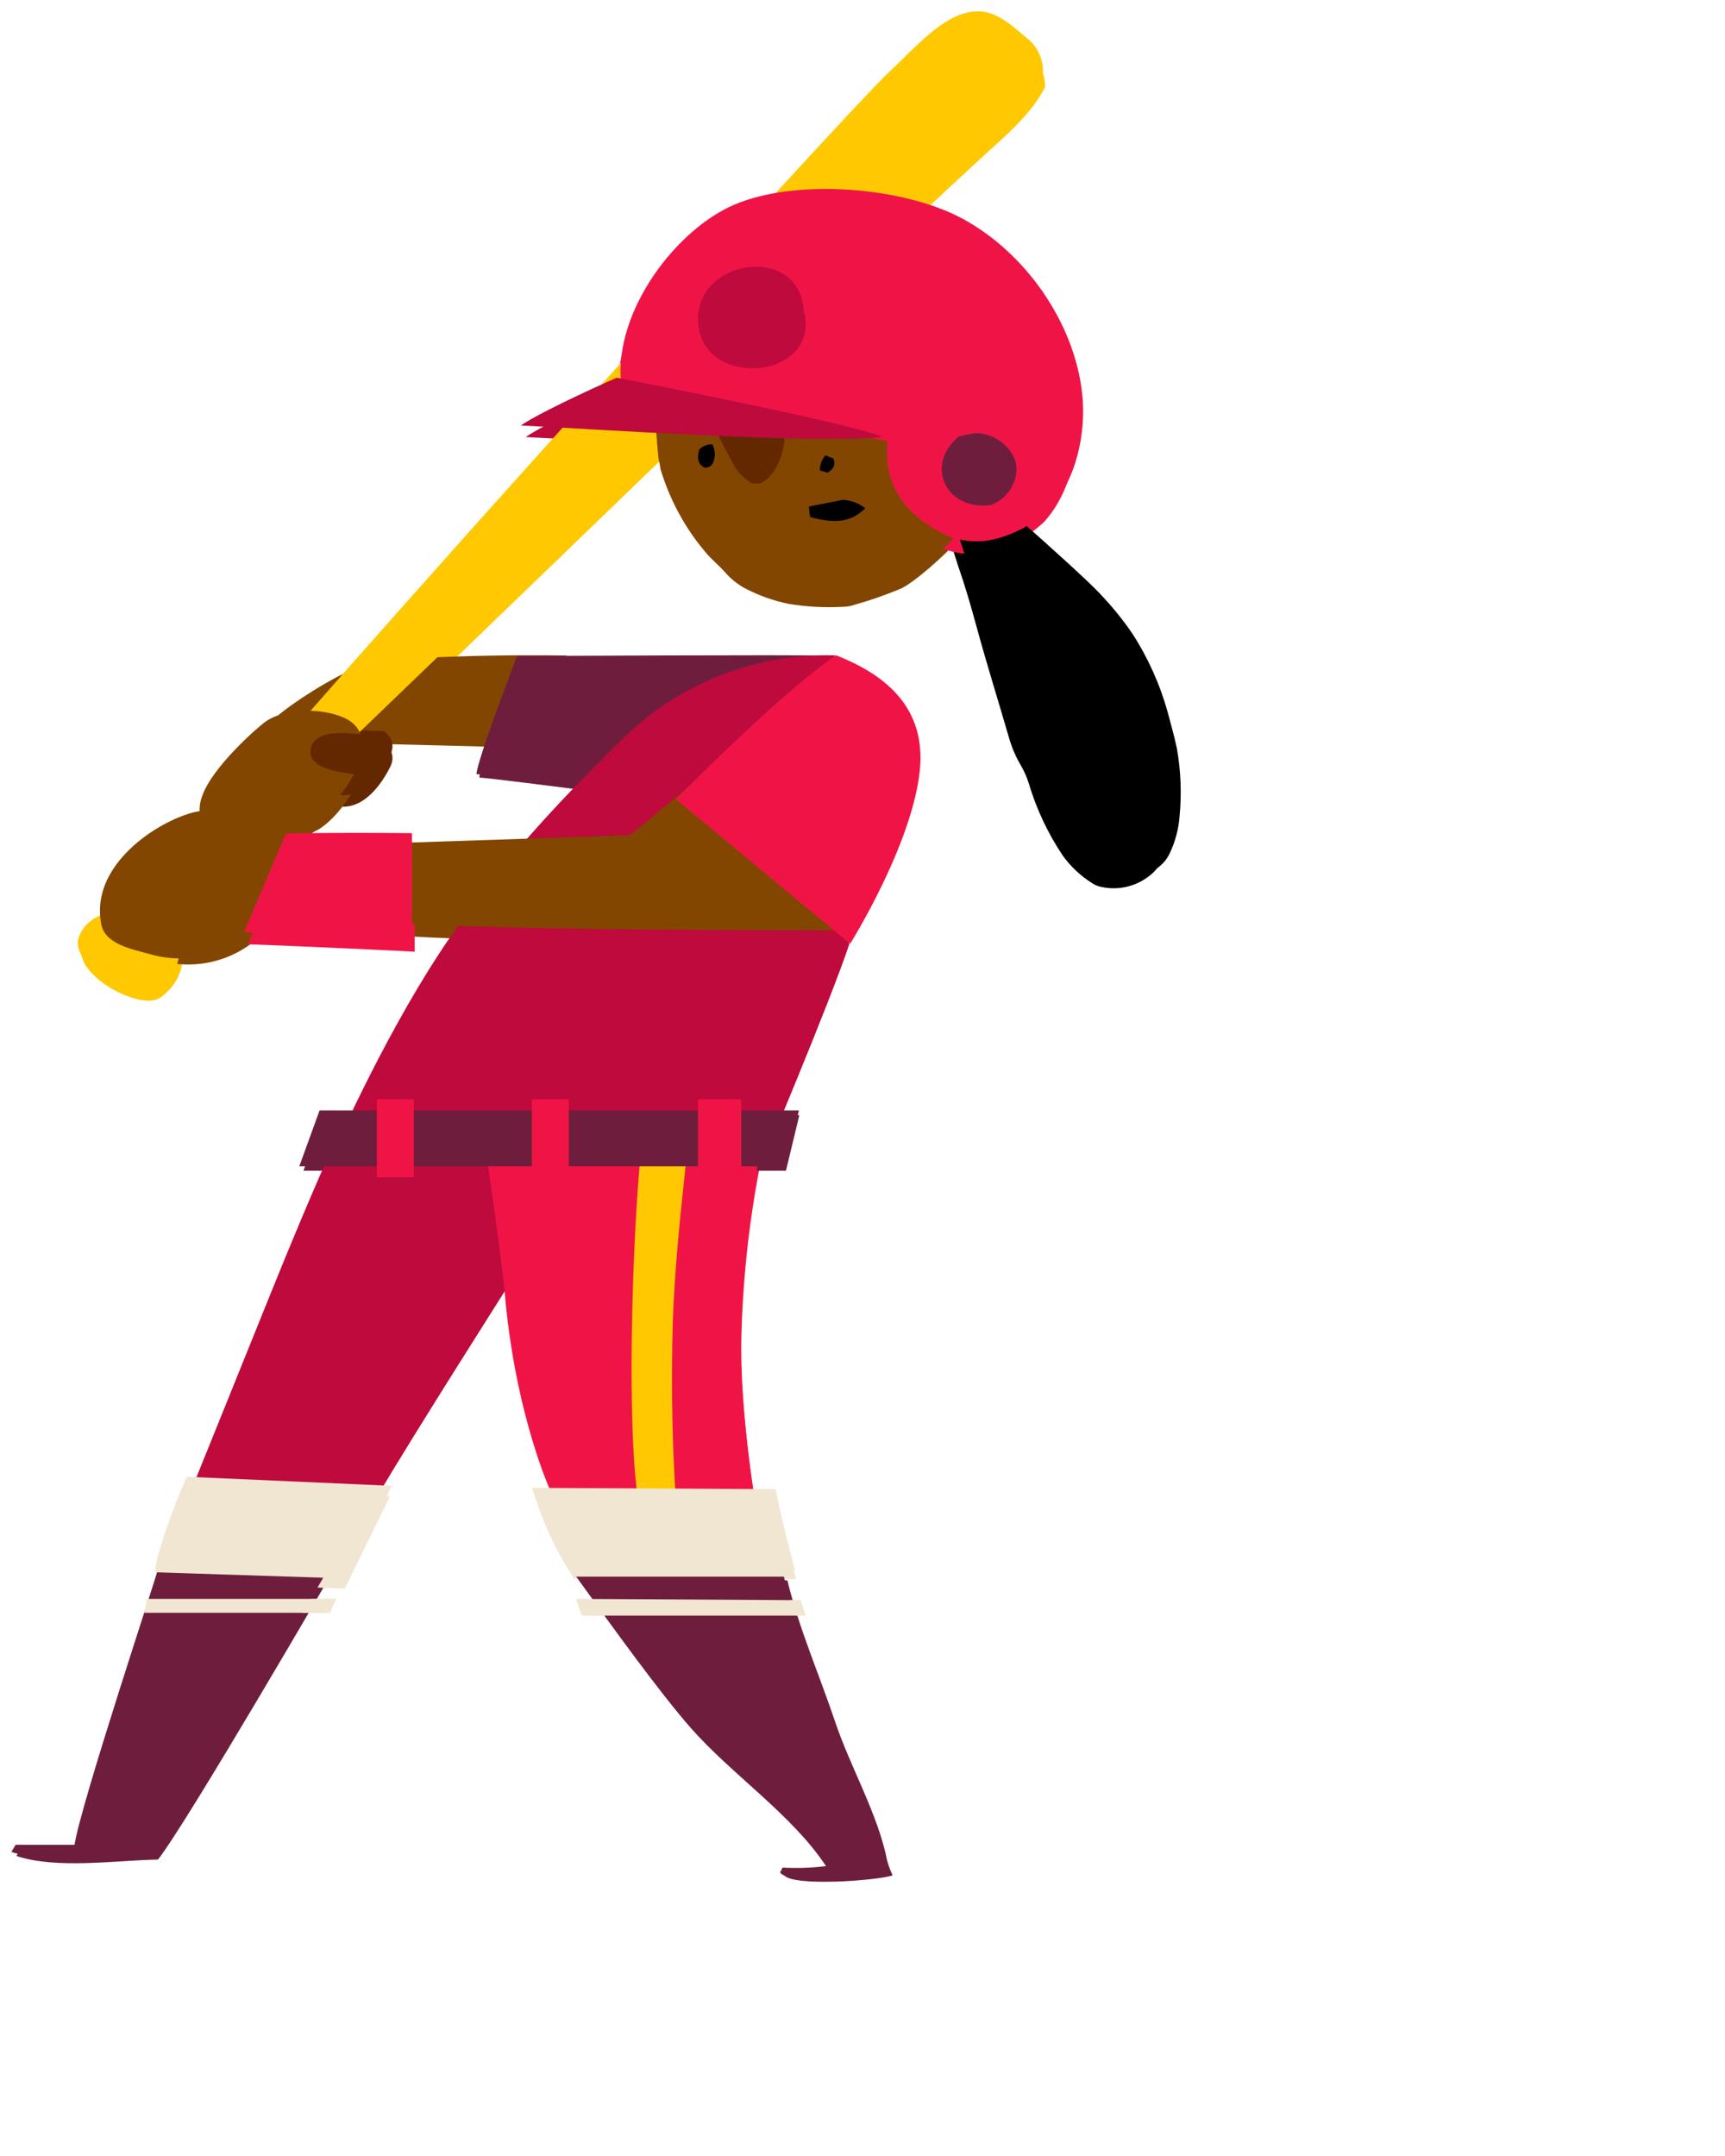 <svg version="1.1" width="152" height="190" viewBox="-1 -1 152 190" xmlns="http://www.w3.org/2000/svg" xmlns:xlink="http://www.w3.org/1999/xlink">
  <!-- Exported by Scratch - http://scratch.mit.edu/ -->
  <g id="Layer_1" transform="matrix(1, 0, 0, 1, -48, -24)">
    <path id="Shape" fill="#642800" stroke="none" stroke-width="1" d="M 30.604 62.311 C 30.604 62.311 34.023 63.100 32.913 65.278 C 31.803 67.455 29.961 69.431 27.634 68.512 C 25.308 67.592 29.323 63.017 30.604 62.311 Z " transform="matrix(1, 0, 0, 1, 48.45, 25.35)"/>
    <path id="Shape" fill="#BE0A3C" stroke="none" stroke-width="1" d="M 29.825 133.036 C 28.390 133.303 14.685 132.507 14.685 132.507 C 14.685 132.507 20.814 117.317 22.651 112.736 C 24.558 107.989 26.530 103.242 28.626 98.584 C 30.988 98.311 51.985 94.015 53.372 94.300 C 53.756 95.190 33.137 126.378 29.825 133.036 Z " transform="matrix(1, 0, 0, 1, 48.45, 25.35)"/>
    <path id="Shape" fill="#F01446" stroke="none" stroke-width="1" d="M 65.633 99.773 C 65.633 99.773 65.367 93.780 65.232 93.543 C 63.531 93.139 40.792 94.462 40.792 94.462 C 40.792 94.462 42.942 108.603 43.272 112.531 C 43.792 118.684 45.581 127.917 49.271 133.080 L 65.450 132.486 C 65.450 132.486 63.631 122.328 63.891 114.976 C 64.043 109.868 64.626 104.782 65.633 99.773 Z " transform="matrix(1, 0, 0, 1, 48.45, 25.35)"/>
    <path id="Shape" fill="#FFC800" stroke="none" stroke-width="1" d="M 57.855 132.303 C 56.891 132.404 55.919 132.404 54.956 132.303 C 52.966 128.297 53.999 99.667 55.351 95.116 C 56.030 95.157 58.380 95.080 59.042 95.116 C 59.189 97.157 57.784 105.796 57.459 114.371 C 57.276 120.351 57.408 126.337 57.855 132.303 Z " transform="matrix(1, 0, 0, 1, 48.45, 25.35)"/>
    <path id="Shape" fill="#824600" stroke="none" stroke-width="1" d="M 48.286 56.598 C 46.851 56.568 42.924 56.527 38.018 56.705 C 35.786 56.788 30.991 57.002 28.216 58.485 C 25.441 59.969 22.689 61.950 22.028 62.882 C 22.116 62.977 44.465 63.535 45.286 63.535 C 45.434 63.286 48.664 56.936 48.286 56.598 Z " transform="matrix(1, 0, 0, 1, 48.45, 25.35)"/>
    <path id="Shape" fill="#FFC800" stroke="none" stroke-width="1" d="M 89.601 2.674 C 87.475 0.893 85.970 -0.774 83.159 0.383 C 81.028 1.261 78.878 3.748 77.184 5.314 C 73.540 8.679 22.578 64.902 8.158 82.952 C 8.631 83.035 9.930 83.374 9.930 83.374 C 9.930 83.374 57.261 37.766 61.300 33.808 C 65.339 29.851 84.027 12.447 85.580 11.052 C 87.393 9.403 89.536 7.545 90.634 5.320 C 90.649 4.336 90.278 3.385 89.601 2.674 Z " transform="matrix(1, 0, 0, 1, 48.45, 25.35)"/>
    <path id="Shape" fill="#824600" stroke="none" stroke-width="1" d="M 19.346 73.337 C 18.326 73.289 17.391 72.752 16.833 71.893 C 16.275 71.033 16.162 69.957 16.530 68.999 C 17.398 66.412 21.478 62.858 22.110 62.425 C 23.834 61.238 27.064 61.238 28.953 62.110 C 32.945 63.890 28.363 70.103 26.249 70.928 C 24.256 72.438 21.841 73.280 19.346 73.337 Z " transform="matrix(1, 0, 0, 1, 48.45, 25.35)"/>
    <path id="Shape" fill="#6E1E3C" stroke="none" stroke-width="1" d="M 44.335 55.822 C 44.335 55.822 40.792 65.061 40.792 66.176 C 42.469 66.254 62.344 68.971 63.956 68.841 L 70.451 55.786 C 69.973 55.691 44.335 55.822 44.335 55.822 Z " transform="matrix(1, 0, 0, 1, 48.45, 25.35)"/>
    <path id="Shape" fill="#BE0A3C" stroke="none" stroke-width="1" d="M 71.657 55.761 C 64.817 55.575 58.189 58.155 53.259 62.923 C 48.777 67.374 42.518 73.604 37.186 81.781 C 32.025 89.673 27.739 99.582 27.739 99.582 L 65.475 99.855 C 65.475 99.855 71.226 86.208 72.933 81.081 C 72.124 79.627 71.657 55.761 71.657 55.761 Z " transform="matrix(1, 0, 0, 1, 48.45, 25.35)"/>
    <path id="Shape" fill="#000000" stroke="none" stroke-width="1" d="M 79.953 37.714 C 80.348 37.714 93.451 49.268 94.874 50.935 C 95.860 51.975 96.762 53.092 97.572 54.276 C 98.953 56.410 100.002 58.743 100.684 61.195 C 100.956 62.263 101.274 63.319 101.493 64.405 C 101.837 66.363 101.915 68.359 101.723 70.339 C 101.637 71.481 101.336 72.596 100.837 73.626 C 100.680 73.955 100.466 74.255 100.206 74.510 C 98.963 75.705 97.204 76.189 95.529 75.798 C 95.284 75.746 95.049 75.650 94.838 75.513 C 93.808 74.875 92.911 74.040 92.199 73.056 C 90.888 71.100 89.879 68.955 89.205 66.695 C 89.041 66.169 88.821 65.662 88.550 65.182 C 88.078 64.395 87.711 63.549 87.458 62.666 C 86.507 59.379 85.485 56.139 84.582 52.816 C 84.086 51.000 83.566 49.202 82.946 47.434 C 82.876 47.262 79.994 38.017 79.953 37.714 Z " transform="matrix(1, 0, 0, 1, 48.45, 25.35)"/>
    <path id="Shape" fill="#824600" stroke="none" stroke-width="1" d="M 82.652 33.615 L 56.293 34.060 C 56.382 34.410 56.642 38.582 56.754 39.003 C 57.210 40.521 57.841 41.980 58.632 43.352 C 59.218 44.372 59.893 45.337 60.651 46.236 C 61.200 46.919 61.909 47.470 62.487 48.135 C 62.998 48.714 63.610 49.193 64.294 49.547 C 65.468 50.151 66.717 50.592 68.008 50.859 C 69.600 51.125 71.215 51.215 72.826 51.126 C 73.193 51.123 73.556 51.057 73.901 50.930 C 75.276 50.542 76.627 50.070 77.946 49.518 C 79.191 48.924 81.819 46.551 82.799 45.441 C 82.622 45.293 82.740 33.674 82.652 33.615 Z " transform="matrix(1, 0, 0, 1, 48.45, 25.35)"/>
    <path id="Shape" fill="#642800" stroke="none" stroke-width="1" d="M 65.664 41.606 L 64.938 41.606 C 64.346 41.258 63.841 40.779 63.462 40.205 C 62.759 38.894 61.218 36.093 61.188 35.286 C 62.033 35.102 66.125 35.767 67.683 36.129 C 68.132 38.046 67.323 40.805 65.664 41.606 Z " transform="matrix(1, 0, 0, 1, 48.45, 25.35)"/>
    <path id="Shape" fill="#F01446" stroke="none" stroke-width="1" d="M 93.404 33.508 C 92.713 27.248 88.420 21.160 82.958 18.193 C 77.780 15.380 68.374 14.632 62.977 16.958 C 57.935 19.112 52.514 26.197 53.069 32.475 C 54.345 33.478 67.984 36.083 76.280 37.667 C 76.694 37.745 74.887 42.770 81.595 45.975 C 83.008 46.547 84.570 46.629 86.035 46.206 C 87.717 45.735 89.261 44.861 90.534 43.661 C 92.914 41.073 93.776 36.920 93.404 33.508 Z " transform="matrix(1, 0, 0, 1, 48.45, 25.35)"/>
    <path id="Shape" fill="#824600" stroke="none" stroke-width="1" d="M 67.152 61.491 L 53.955 72.403 L 33.472 73.091 C 33.472 73.091 31.700 78.877 31.824 79.862 C 35.580 80.794 73.033 80.752 73.033 80.752 L 67.152 61.491 Z " transform="matrix(1, 0, 0, 1, 48.45, 25.35)"/>
    <path id="Shape" fill="#BE0A3C" stroke="none" stroke-width="1" d="M 76.473 37.167 C 71.159 37.856 49.808 36.384 44.871 36.165 C 46.897 34.776 53.262 31.975 53.262 31.975 C 53.262 31.975 73.733 35.945 76.473 37.167 Z " transform="matrix(1, 0, 0, 1, 48.45, 25.35)"/>
    <path id="Shape" fill="#FFC800" stroke="none" stroke-width="1" d="M 5.786 81.093 C 6.589 78.661 9.807 78.554 10.692 78.797 C 11.253 78.951 14.188 79.984 14.525 81.224 C 14.861 82.464 14.454 84.268 12.706 85.550 C 10.958 86.831 4.977 83.520 5.786 81.093 Z " transform="matrix(1, 0, 0, 1, 48.45, 25.35)"/>
    <path id="Shape" fill="#BE0A3C" stroke="none" stroke-width="1" d="M 68.815 26.039 C 70.362 32.163 59.563 32.987 59.557 26.721 C 59.551 21.393 68.455 20.135 68.815 26.039 Z " transform="matrix(1, 0, 0, 1, 48.45, 25.35)"/>
    <path id="Shape" fill="#6E1E3C" stroke="none" stroke-width="1" d="M 87.790 38.796 C 87.096 37.577 85.786 36.846 84.389 36.897 L 83.073 37.182 C 79.973 39.805 82.104 43.751 85.901 43.187 C 87.761 42.505 88.658 40.273 87.790 38.796 Z " transform="matrix(1, 0, 0, 1, 48.45, 25.35)"/>
    <path id="Shape" fill="#000000" stroke="none" stroke-width="1" d="M 70.163 43.227 L 73.150 42.634 C 73.861 42.678 74.542 42.936 75.105 43.375 C 73.853 44.562 72.607 44.770 70.275 44.147 C 70.245 43.909 70.204 43.595 70.163 43.227 Z " transform="matrix(1, 0, 0, 1, 48.45, 25.35)"/>
    <path id="Shape" fill="#000000" stroke="none" stroke-width="1" d="M 61.624 37.715 C 61.894 38.221 61.913 38.824 61.677 39.347 C 61.550 39.634 61.248 39.802 60.939 39.756 C 60.272 39.406 60.307 38.819 60.478 38.166 C 60.783 37.865 61.197 37.702 61.624 37.715 Z " transform="matrix(1, 0, 0, 1, 48.45, 25.35)"/>
    <path id="Shape" fill="#000000" stroke="none" stroke-width="1" d="M 70.979 39.852 C 70.971 39.367 71.144 38.898 71.463 38.534 L 72.166 38.813 C 72.390 39.407 72.130 39.727 71.670 40.047 L 70.979 39.852 Z " transform="matrix(1, 0, 0, 1, 48.45, 25.35)"/>
    <path id="Shape" fill="#F01446" stroke="none" stroke-width="1" d="M 71.913 55.752 C 76.483 57.532 79.766 60.499 79.264 65.768 C 78.638 72.295 73.165 81.054 73.165 81.054 L 57.925 68.373 C 57.925 68.373 66.994 59.122 71.913 55.752 Z " transform="matrix(1, 0, 0, 1, 48.45, 25.35)"/>
    <path id="Shape" fill="#824600" stroke="none" stroke-width="1" d="M 23.121 71.006 C 25.607 71.754 23.351 78.269 21.775 79.860 C 19.351 82.328 15.768 83.248 12.463 82.251 C 11.075 81.865 8.631 81.420 8.282 79.694 C 6.989 73.291 16.195 69.013 17.878 69.778 C 19.956 70.710 20.629 70.265 23.121 71.006 Z " transform="matrix(1, 0, 0, 1, 48.45, 25.35)"/>
    <path id="Shape" fill="#6E1E3C" stroke="none" stroke-width="1" d="M 67.805 100.821 L 25.291 100.821 L 27.063 95.926 L 68.985 95.926 L 67.805 100.821 " transform="matrix(1, 0, 0, 1, 48.45, 25.35)"/>
    <path id="Shape" fill="#6E1E3C" stroke="none" stroke-width="1" d="M 5.527 160.583 L 0.378 160.583 L 0 161.206 C 3.501 162.393 8.792 161.591 12.471 161.526 C 15.039 158.269 27.899 136.100 27.899 136.100 L 12.919 136.100 C 12.813 136.711 6.064 157.005 5.527 160.583 Z " transform="matrix(1, 0, 0, 1, 48.45, 25.35)"/>
    <path id="Shape" fill="#6E1E3C" stroke="none" stroke-width="1" d="M 76.733 161.670 C 75.942 157.575 73.485 153.398 72.151 149.416 C 70.746 145.233 68.980 141.245 67.929 136.920 L 49.767 136.920 C 52.967 141.376 57.118 147.144 59.804 150.205 C 63.412 154.306 68.620 157.765 71.614 162.299 C 70.354 162.455 69.084 162.498 67.817 162.429 L 67.599 162.850 C 68.224 163.960 75.965 163.373 77.205 162.916 C 77.015 162.514 76.857 162.097 76.733 161.670 Z " transform="matrix(1, 0, 0, 1, 48.45, 25.35)"/>
    <path id="Shape" fill="#642800" stroke="none" stroke-width="1" d="M 32.030 63.573 C 32.030 63.573 26.752 62.155 26.161 64.398 C 25.571 66.641 29.999 66.647 30.802 66.878 C 31.605 67.109 33.607 65.638 32.030 63.573 Z " transform="matrix(1, 0, 0, 1, 48.45, 25.35)"/>
    <path id="Rectangle-path" fill="#F01446" stroke="none" stroke-width="1" d="M 45.687 95.106 L 48.917 95.106 L 48.917 101.948 L 45.687 101.948 L 45.687 95.106 Z " transform="matrix(1, 0, 0, 1, 48.45, 25.35)"/>
    <path id="Rectangle-path" fill="#F01446" stroke="none" stroke-width="1" d="M 31.818 95.106 L 35.048 95.106 L 35.048 101.948 L 31.818 101.948 L 31.818 95.106 Z " transform="matrix(1, 0, 0, 1, 48.45, 25.35)"/>
    <path id="Rectangle-path" fill="#F01446" stroke="none" stroke-width="1" d="M 60.373 95.106 L 64.151 95.106 L 64.151 101.948 L 60.373 101.948 L 60.373 95.106 Z " transform="matrix(1, 0, 0, 1, 48.45, 25.35)"/>
    <path id="Shape" fill="#F0E6D2" stroke="none" stroke-width="1" d="M 67.015 129.653 L 45.687 129.541 C 46.496 132.096 47.652 134.526 49.124 136.762 C 49.614 136.839 68.704 136.804 68.704 136.804 C 68.704 136.804 67.186 131.000 67.015 129.653 Z " transform="matrix(1, 0, 0, 1, 48.45, 25.35)"/>
    <path id="Shape" fill="#F0E6D2" stroke="none" stroke-width="1" d="M 69.110 138.672 L 49.767 138.559 C 49.891 138.998 50.062 139.503 50.268 140.025 L 69.571 140.025 C 69.388 139.585 69.234 139.133 69.110 138.672 Z " transform="matrix(1, 0, 0, 1, 48.45, 25.35)"/>
    <path id="Shape" fill="#F0E6D2" stroke="none" stroke-width="1" d="M 15.003 128.721 C 14.059 130.649 12.051 136.192 12.252 137.099 L 28.938 137.639 L 32.912 129.516 L 15.003 128.721 Z " transform="matrix(1, 0, 0, 1, 48.45, 25.35)"/>
    <path id="Shape" fill="#F0E6D2" stroke="none" stroke-width="1" d="M 28.173 138.559 L 11.640 138.559 C 11.564 138.969 11.499 139.372 11.422 139.782 L 27.654 139.782 C 27.804 139.365 27.977 138.957 28.173 138.559 Z " transform="matrix(1, 0, 0, 1, 48.45, 25.35)"/>
    <path id="Shape" fill="#F01446" stroke="none" stroke-width="1" d="M 35.087 72.174 C 32.353 72.144 27.411 72.127 24.069 72.210 L 20.396 80.861 C 25.120 81.039 34.059 81.455 35.087 81.520 L 35.087 72.174 Z " transform="matrix(1, 0, 0, 1, 48.45, 25.35)"/>
  </g>
  <path id="Shape" fill="#642800" stroke="none" stroke-width="1" d="M 31.036 62.614 C 31.036 62.614 34.480 63.407 33.362 65.596 C 32.243 67.785 30.387 69.771 28.043 68.846 C 25.699 67.922 29.745 63.324 31.036 62.614 Z "/>
  <path id="Shape" fill="#BE0A3C" stroke="none" stroke-width="1" d="M 29.893 133.845 C 28.447 134.114 14.639 133.315 14.639 133.315 C 14.639 133.315 20.814 118.047 22.665 113.443 C 24.586 108.672 26.573 103.900 28.685 99.219 C 31.065 98.944 52.221 94.626 53.619 94.913 C 54.006 95.807 33.231 127.154 29.893 133.845 Z "/>
  <path id="Shape" fill="#F01446" stroke="none" stroke-width="1" d="M 66.018 100.260 C 66.018 100.260 65.750 94.236 65.614 93.998 C 63.900 93.592 40.989 94.922 40.989 94.922 C 40.989 94.922 43.155 109.134 43.488 113.082 C 44.012 119.267 45.814 128.547 49.533 133.735 L 65.834 133.139 C 65.834 133.139 64.001 122.929 64.263 115.539 C 64.416 110.406 65.004 105.294 66.018 100.260 Z "/>
  <path id="Shape" fill="#FFC800" stroke="none" stroke-width="1" d="M 58.692 133.263 C 57.721 133.365 56.742 133.365 55.771 133.263 C 53.766 129.238 54.807 100.462 56.169 95.887 C 56.854 95.929 59.221 95.851 59.888 95.887 C 60.036 97.939 58.620 106.622 58.293 115.240 C 58.108 121.251 58.242 127.267 58.692 133.263 Z "/>
  <path id="Shape" fill="#824600" stroke="none" stroke-width="1" d="M 48.903 56.770 C 47.457 56.741 43.501 56.699 38.557 56.878 C 36.308 56.961 31.478 57.176 28.681 58.667 C 25.885 60.158 23.113 62.150 22.447 63.086 C 22.536 63.182 45.054 63.742 45.881 63.742 C 46.030 63.492 49.284 57.110 48.903 56.770 Z "/>
  <path id="Shape" fill="#FFC800" stroke="none" stroke-width="1" d="M 89.866 2.687 C 87.724 0.898 86.207 -0.778 83.375 0.385 C 81.228 1.268 79.062 3.767 77.355 5.341 C 73.684 8.723 22.336 65.231 7.808 83.373 C 8.283 83.457 9.592 83.797 9.592 83.797 C 9.592 83.797 57.282 37.958 61.351 33.980 C 65.420 30.002 84.250 12.510 85.815 11.108 C 87.641 9.450 89.801 7.584 90.907 5.347 C 90.922 4.358 90.548 3.402 89.866 2.687 Z "/>
  <path id="Shape" fill="#824600" stroke="none" stroke-width="1" d="M 19.643 73.542 C 18.615 73.494 17.673 72.954 17.111 72.090 C 16.549 71.226 16.435 70.144 16.805 69.182 C 17.680 66.582 21.791 63.010 22.427 62.574 C 24.165 61.381 27.419 61.381 29.323 62.258 C 33.344 64.047 28.728 70.292 26.598 71.120 C 24.590 72.638 22.157 73.485 19.643 73.542 Z "/>
  <path id="Shape" fill="#6E1E3C" stroke="none" stroke-width="1" d="M 44.559 56.814 C 44.559 56.814 40.989 66.100 40.989 67.221 C 42.679 67.299 62.704 70.030 64.328 69.899 L 70.873 56.779 C 70.391 56.683 44.559 56.814 44.559 56.814 Z "/>
  <path id="Shape" fill="#BE0A3C" stroke="none" stroke-width="1" d="M 72.553 56.753 C 65.661 56.566 58.983 59.159 54.015 63.952 C 49.500 68.425 43.193 74.687 37.821 82.905 C 32.621 90.837 28.302 100.797 28.302 100.797 L 66.324 101.071 C 66.324 101.071 72.119 87.354 73.838 82.201 C 73.023 80.740 72.553 56.753 72.553 56.753 Z "/>
  <path id="Shape" fill="#000000" stroke="none" stroke-width="1" d="M 81.003 38.155 C 81.401 38.155 94.603 49.767 96.037 51.443 C 97.030 52.488 97.939 53.611 98.756 54.801 C 100.146 56.946 101.204 59.291 101.891 61.755 C 102.165 62.828 102.486 63.890 102.706 64.981 C 103.053 66.949 103.131 68.956 102.938 70.945 C 102.851 72.093 102.548 73.214 102.046 74.249 C 101.887 74.580 101.671 74.881 101.409 75.138 C 100.157 76.339 98.385 76.825 96.697 76.432 C 96.450 76.380 96.214 76.283 96.001 76.146 C 94.963 75.504 94.059 74.665 93.342 73.677 C 92.021 71.710 91.004 69.554 90.325 67.283 C 90.160 66.754 89.938 66.244 89.665 65.762 C 89.190 64.971 88.820 64.121 88.564 63.234 C 87.607 59.930 86.577 56.673 85.667 53.334 C 85.167 51.509 84.644 49.702 84.019 47.924 C 83.948 47.751 81.045 38.459 81.003 38.155 Z "/>
  <path id="Shape" fill="#824600" stroke="none" stroke-width="1" d="M 83.162 34.242 L 56.604 34.689 C 56.694 35.041 56.955 39.234 57.068 39.657 C 57.529 41.183 58.163 42.650 58.960 44.029 C 59.551 45.054 60.232 46.024 60.995 46.927 C 61.548 47.613 62.262 48.168 62.845 48.836 C 63.360 49.417 63.977 49.899 64.666 50.255 C 65.848 50.862 67.107 51.305 68.408 51.573 C 70.011 51.841 71.639 51.931 73.262 51.842 C 73.632 51.839 73.998 51.772 74.345 51.645 C 75.731 51.255 77.092 50.781 78.420 50.225 C 79.676 49.629 82.323 47.243 83.311 46.128 C 83.132 45.979 83.251 34.302 83.162 34.242 Z "/>
  <path id="Shape" fill="#642800" stroke="none" stroke-width="1" d="M 65.994 41.604 L 65.262 41.604 C 64.666 41.254 64.157 40.773 63.775 40.196 C 63.067 38.878 61.514 36.063 61.484 35.252 C 62.335 35.067 66.458 35.735 68.028 36.099 C 68.480 38.025 67.665 40.798 65.994 41.604 Z "/>
  <path id="Shape" fill="#F01446" stroke="none" stroke-width="1" d="M 94.356 33.675 C 93.660 27.383 89.335 21.264 83.832 18.282 C 78.614 15.455 69.137 14.703 63.699 17.041 C 58.618 19.206 53.157 26.327 53.716 32.637 C 55.001 33.645 68.744 36.263 77.103 37.855 C 77.519 37.933 75.699 42.984 82.457 46.205 C 83.881 46.780 85.456 46.862 86.931 46.437 C 88.626 45.964 90.181 45.086 91.464 43.879 C 93.862 41.279 94.731 37.104 94.356 33.675 Z "/>
  <path id="Shape" fill="#824600" stroke="none" stroke-width="1" d="M 67.807 61.636 L 54.510 72.603 L 33.872 73.295 C 33.872 73.295 32.087 79.110 32.212 80.100 C 35.996 81.036 73.732 80.994 73.732 80.994 L 67.807 61.636 Z "/>
  <path id="Shape" fill="#BE0A3C" stroke="none" stroke-width="1" d="M 76.734 37.504 C 71.379 38.196 49.867 36.716 44.893 36.496 C 46.934 35.100 53.347 32.285 53.347 32.285 C 53.347 32.285 73.973 36.275 76.734 37.504 Z "/>
  <path id="Shape" fill="#FFC800" stroke="none" stroke-width="1" d="M 5.931 81.643 C 6.740 79.198 9.982 79.090 10.875 79.335 C 11.440 79.490 14.397 80.528 14.736 81.774 C 15.075 83.021 14.665 84.834 12.904 86.122 C 11.143 87.410 5.116 84.082 5.931 81.643 Z "/>
  <path id="Shape" fill="#BE0A3C" stroke="none" stroke-width="1" d="M 69.837 26.424 C 71.395 32.579 60.514 33.408 60.508 27.110 C 60.502 21.754 69.474 20.490 69.837 26.424 Z "/>
  <path id="Shape" fill="#6E1E3C" stroke="none" stroke-width="1" d="M 88.232 39.088 C 87.532 37.863 86.212 37.128 84.805 37.180 L 83.478 37.466 C 80.355 40.102 82.503 44.068 86.328 43.501 C 88.202 42.815 89.106 40.573 88.232 39.088 Z "/>
  <path id="Shape" fill="#000000" stroke="none" stroke-width="1" d="M 70.268 43.643 L 73.278 43.047 C 73.994 43.091 74.680 43.351 75.247 43.793 C 73.986 44.985 72.731 45.194 70.381 44.568 C 70.351 44.329 70.309 44.013 70.268 43.643 Z "/>
  <path id="Shape" fill="#000000" stroke="none" stroke-width="1" d="M 61.769 38.156 C 62.041 38.664 62.061 39.271 61.822 39.796 C 61.695 40.085 61.391 40.253 61.079 40.208 C 60.406 39.856 60.442 39.265 60.615 38.609 C 60.922 38.307 61.339 38.143 61.769 38.156 Z "/>
  <path id="Shape" fill="#000000" stroke="none" stroke-width="1" d="M 71.244 40.458 C 71.236 39.971 71.410 39.499 71.732 39.134 L 72.440 39.414 C 72.666 40.010 72.404 40.332 71.940 40.654 L 71.244 40.458 Z "/>
  <path id="Shape" fill="#F01446" stroke="none" stroke-width="1" d="M 72.650 56.744 C 77.255 58.533 80.563 61.515 80.057 66.811 C 79.426 73.371 73.911 82.174 73.911 82.174 L 58.556 69.429 C 58.556 69.429 67.694 60.131 72.650 56.744 Z "/>
  <path id="Shape" fill="#824600" stroke="none" stroke-width="1" d="M 22.883 71.764 C 25.388 72.515 23.115 79.064 21.527 80.662 C 19.085 83.143 15.475 84.068 12.145 83.066 C 10.746 82.678 8.283 82.231 7.932 80.495 C 6.630 74.060 15.905 69.760 17.600 70.529 C 19.694 71.466 20.372 71.019 22.883 71.764 Z "/>
  <path id="Shape" fill="#6E1E3C" stroke="none" stroke-width="1" d="M 68.209 101.776 L 25.374 101.776 L 27.159 96.856 L 69.399 96.856 L 68.209 101.776 "/>
  <path id="Shape" fill="#6E1E3C" stroke="none" stroke-width="1" d="M 5.569 161.575 L 0.381 161.575 L 0 162.201 C 3.528 163.394 8.858 162.589 12.565 162.523 C 15.153 159.249 28.110 136.968 28.110 136.968 L 13.017 136.968 C 12.910 137.582 6.110 157.979 5.569 161.575 Z "/>
  <path id="Shape" fill="#6E1E3C" stroke="none" stroke-width="1" d="M 76.943 162.822 C 76.146 158.707 73.671 154.508 72.327 150.506 C 70.911 146.302 69.132 142.294 68.073 137.946 L 49.773 137.946 C 52.997 142.425 57.180 148.222 59.887 151.299 C 63.522 155.421 68.769 158.897 71.785 163.454 C 70.516 163.611 69.236 163.655 67.960 163.585 L 67.740 164.009 C 68.370 165.124 76.170 164.533 77.419 164.074 C 77.227 163.670 77.068 163.251 76.943 162.822 Z "/>
  <path id="Shape" fill="#642800" stroke="none" stroke-width="1" d="M 32.318 64.037 C 32.318 64.037 27.000 62.611 26.405 64.866 C 25.810 67.120 30.272 67.126 31.081 67.359 C 31.890 67.591 33.907 66.112 32.318 64.037 Z "/>
  <path id="Rectangle-path" fill="#F01446" stroke="none" stroke-width="1" d="M 45.869 95.877 L 49.123 95.877 L 49.123 102.754 L 45.869 102.754 L 45.869 95.877 Z "/>
  <path id="Rectangle-path" fill="#F01446" stroke="none" stroke-width="1" d="M 32.206 95.877 L 35.460 95.877 L 35.460 102.754 L 32.206 102.754 L 32.206 95.877 Z "/>
  <path id="Rectangle-path" fill="#F01446" stroke="none" stroke-width="1" d="M 60.508 95.877 L 64.316 95.877 L 64.316 102.754 L 60.508 102.754 L 60.508 95.877 Z "/>
  <path id="Shape" fill="#F0E6D2" stroke="none" stroke-width="1" d="M 67.358 130.233 L 45.869 130.119 C 46.684 132.687 47.849 135.130 49.332 137.378 C 49.825 137.455 69.059 137.419 69.059 137.419 C 69.059 137.419 67.530 131.587 67.358 130.233 Z "/>
  <path id="Shape" fill="#F0E6D2" stroke="none" stroke-width="1" d="M 69.263 140.016 L 49.773 139.903 C 49.898 140.344 50.070 140.851 50.279 141.376 L 69.727 141.376 C 69.543 140.933 69.388 140.479 69.263 140.016 Z "/>
  <path id="Shape" fill="#F0E6D2" stroke="none" stroke-width="1" d="M 15.474 129.141 C 14.522 131.079 12.499 136.650 12.701 137.562 L 29.514 138.105 L 33.518 129.940 L 15.474 129.141 Z "/>
  <path id="Shape" fill="#F0E6D2" stroke="none" stroke-width="1" d="M 28.589 139.903 L 11.931 139.903 C 11.854 140.314 11.789 140.720 11.711 141.131 L 28.066 141.131 C 28.217 140.712 28.392 140.302 28.589 139.903 Z "/>
  <path id="Shape" fill="#F01446" stroke="none" stroke-width="1" d="M 35.297 72.422 C 32.542 72.392 27.562 72.374 24.195 72.458 L 20.495 81.153 C 25.254 81.332 34.261 81.750 35.297 81.815 L 35.297 72.422 Z "/>
</svg>
